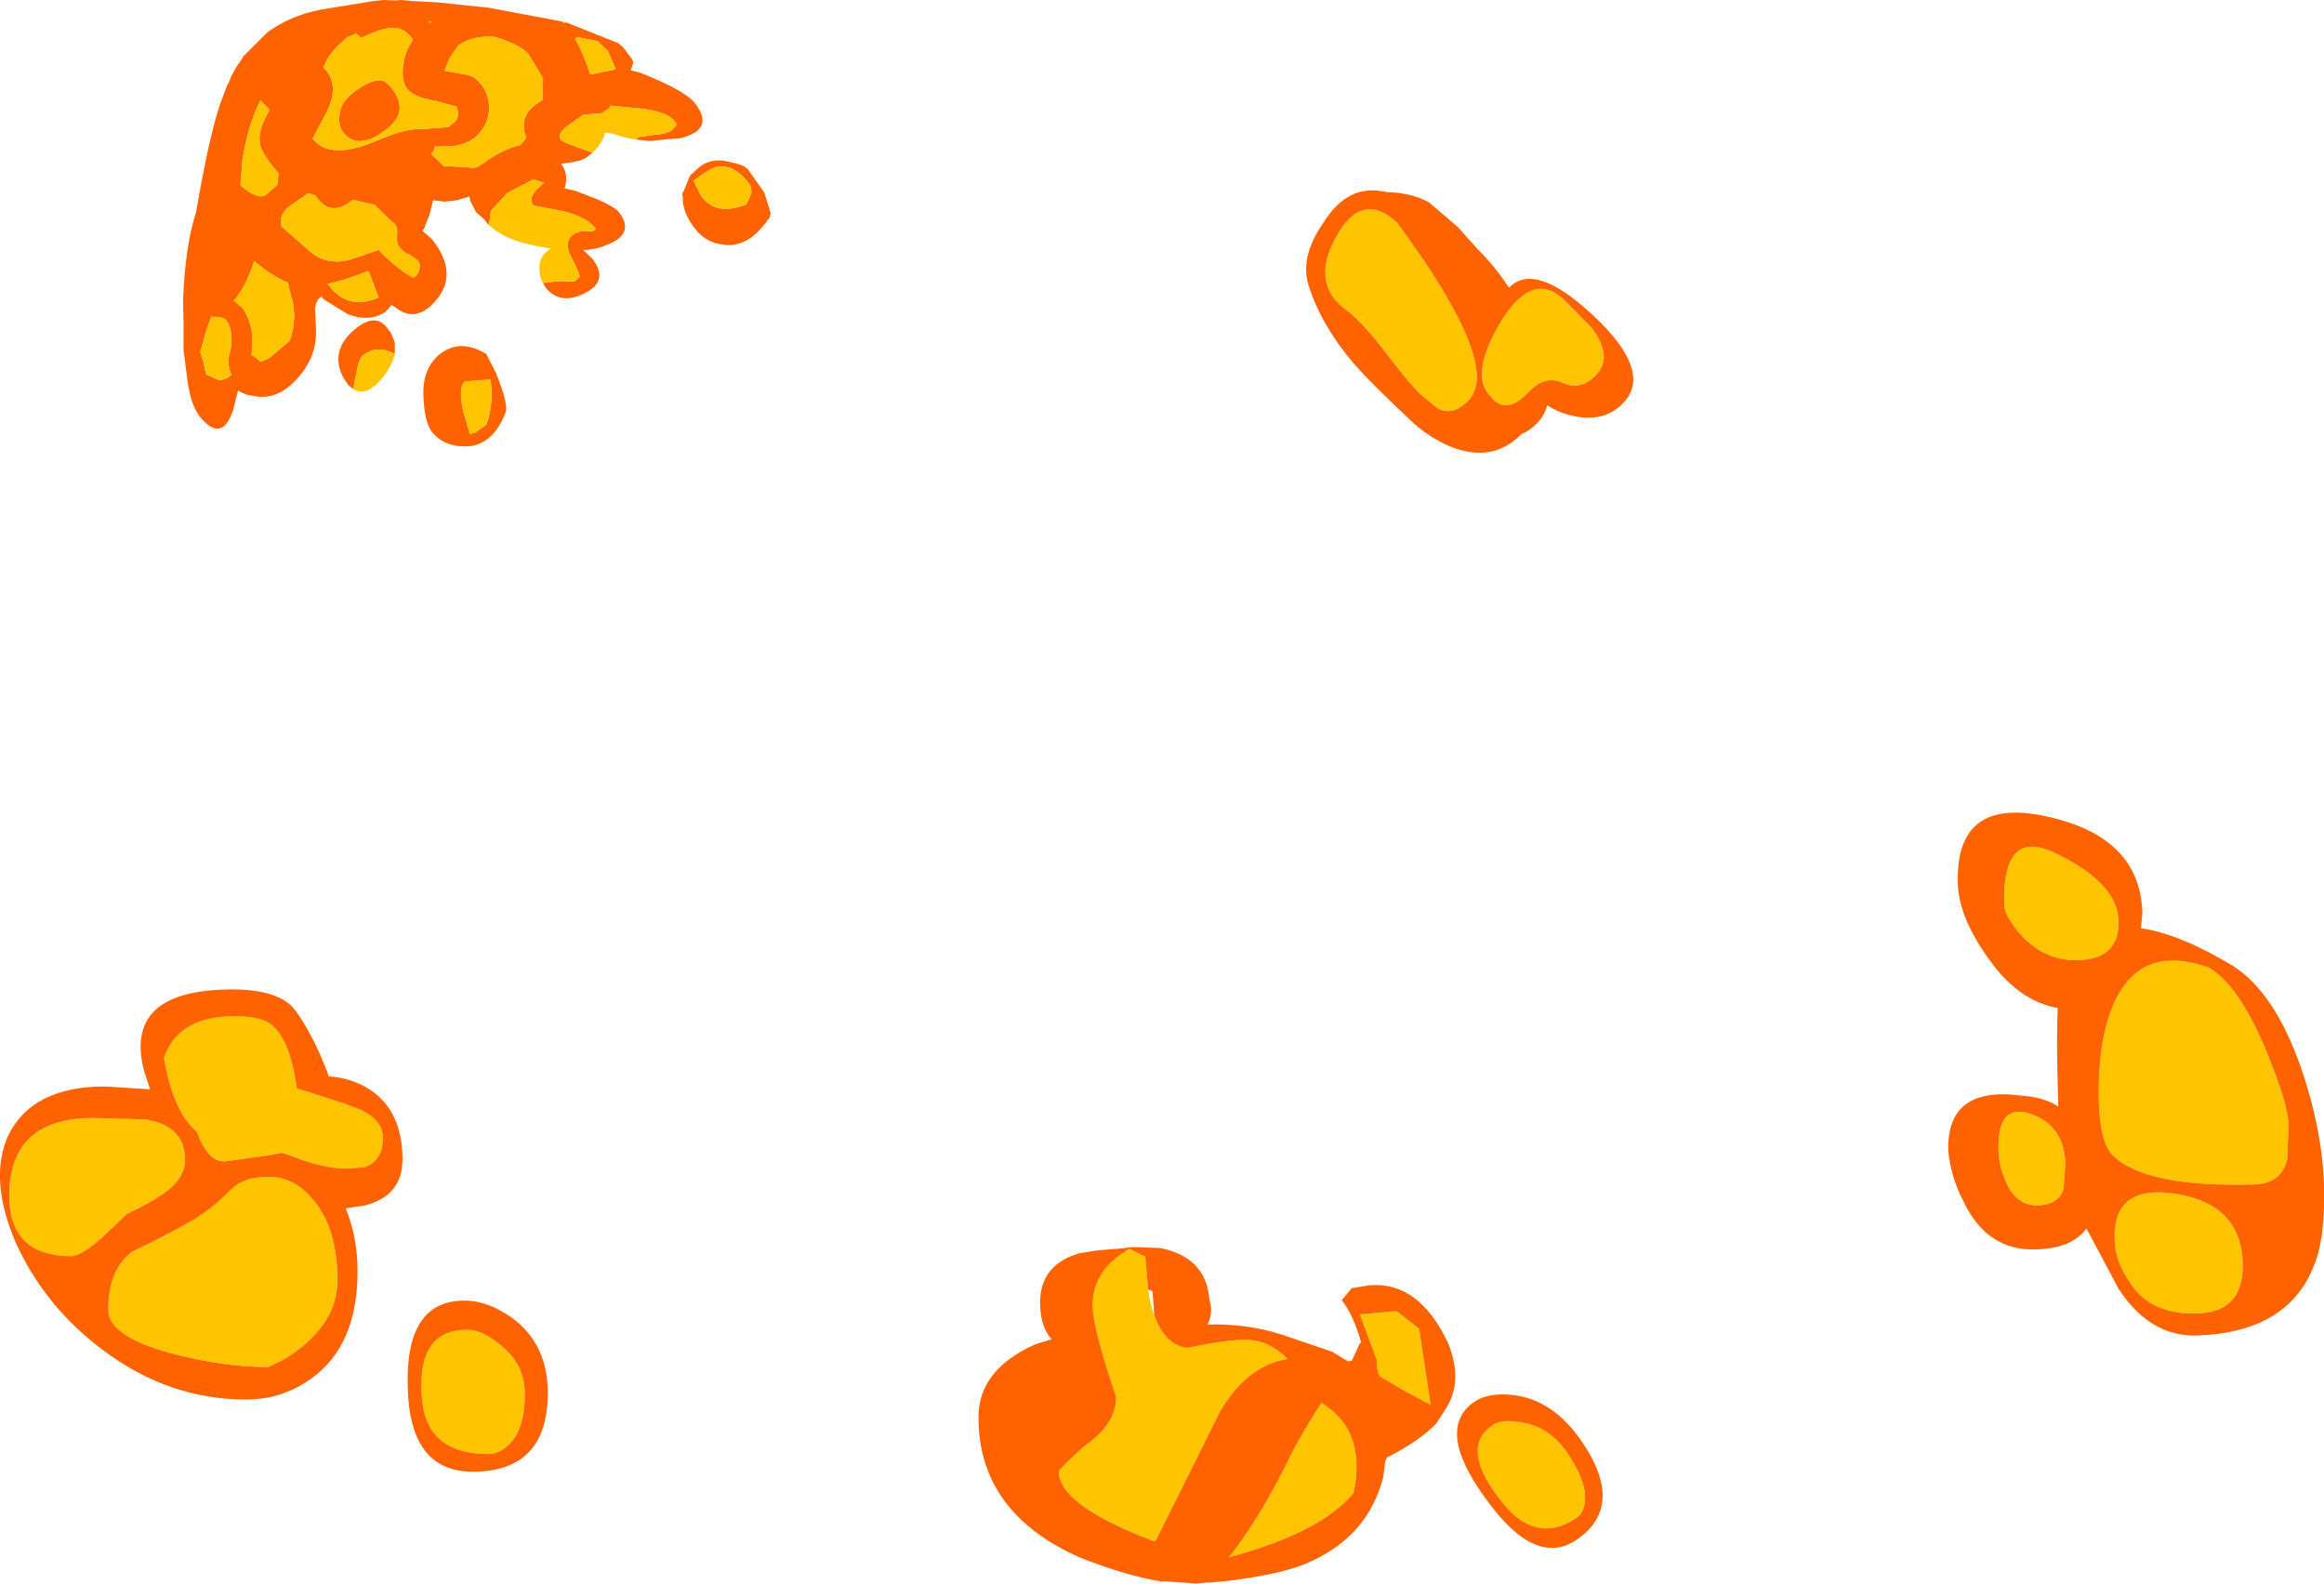 <?xml version="1.0" encoding="UTF-8" standalone="no"?>
<svg xmlns:xlink="http://www.w3.org/1999/xlink" height="165.65px" width="243.1px" xmlns="http://www.w3.org/2000/svg">
  <g transform="matrix(1.0, 0.0, 0.0, 1.0, 68.95, 43.75)">
    <path d="M-17.9 -20.3 L-18.0 -20.4 -18.1 -20.55 -18.25 -20.75 -18.7 -21.15 -19.2 -21.6 -19.2 -21.65 -19.75 -22.7 -19.85 -23.2 -21.15 -22.8 -22.45 -22.65 -23.55 -22.8 -23.65 -22.8 -23.85 -21.95 -23.9 -21.75 -24.05 -21.2 -24.5 -20.1 -24.5 -20.0 -24.75 -19.6 -24.7 -19.55 -23.95 -18.9 -23.7 -18.65 Q-20.9 -15.05 -23.45 -12.2 -25.3 -10.15 -27.15 -11.3 L-28.0 -11.85 -28.35 -11.45 -28.6 -11.15 Q-30.25 -10.0 -32.6 -10.9 L-35.1 -12.45 -35.3 -12.65 -35.2 -12.8 -35.5 -12.6 Q-35.85 -12.35 -36.0 -11.5 L-35.9 -9.35 Q-35.75 -6.35 -38.0 -4.0 -39.95 -1.9 -42.25 -2.3 L-43.1 -2.45 -43.7 -2.7 -44.05 -2.9 -44.55 -0.9 -44.6 -0.75 Q-45.8 2.7 -48.15 -0.3 L-48.2 -0.4 Q-48.95 -1.45 -49.3 -3.65 L-49.75 -7.1 -49.75 -9.85 -49.8 -12.1 -49.8 -12.45 Q-49.55 -18.2 -48.45 -21.5 -47.1 -29.35 -45.95 -32.8 L-45.2 -34.8 -45.0 -35.15 -44.75 -35.8 -44.15 -36.85 -43.5 -37.8 -43.6 -37.75 -41.0 -40.35 Q-38.55 -42.15 -35.35 -42.75 L-30.15 -43.6 -28.85 -43.75 -27.55 -43.7 -26.95 -43.75 -26.3 -43.7 -26.0 -43.65 -23.2 -43.5 -17.9 -42.95 -10.4 -41.55 -10.05 -41.45 -9.95 -41.35 -9.75 -41.4 -9.7 -41.4 -4.3 -39.25 -3.75 -38.8 -3.65 -38.65 -2.8 -37.5 -2.7 -37.2 -2.95 -36.45 -3.0 -36.4 -2.8 -36.35 -2.0 -36.15 Q2.7 -34.3 3.75 -32.95 5.95 -30.1 2.0 -29.25 L1.55 -29.25 -1.0 -29.0 -2.4 -29.15 -2.2 -29.4 -0.5 -29.65 Q0.85 -29.75 1.35 -30.15 L1.8 -30.65 1.85 -30.75 1.6 -31.1 Q0.7 -32.25 -3.1 -32.5 L-5.1 -32.7 Q-5.1 -32.5 -5.35 -32.35 -6.1 -31.75 -6.55 -31.85 L-7.95 -31.75 -9.7 -30.5 Q-10.7 -29.65 -10.3 -29.15 -10.05 -28.8 -6.95 -27.8 L-7.5 -27.35 Q-8.15 -26.85 -9.75 -26.7 L-10.25 -26.6 Q-9.85 -26.1 -9.75 -25.45 -9.65 -24.7 -9.9 -24.05 L-8.8 -23.8 -6.45 -22.9 Q-4.65 -22.1 -4.2 -21.55 -2.45 -19.25 -5.55 -18.1 -6.75 -17.6 -7.95 -17.6 L-7.0 -16.7 Q-5.2 -14.4 -7.75 -13.1 -10.35 -11.75 -11.9 -13.7 L-12.15 -14.15 -10.45 -14.35 -8.85 -14.3 -8.3 -14.8 Q-8.5 -15.65 -9.4 -17.25 -9.9 -18.6 -8.9 -19.3 L-8.1 -19.6 -6.95 -19.55 -6.6 -19.8 Q-7.7 -21.2 -10.5 -21.75 L-13.15 -22.25 Q-13.8 -23.1 -12.5 -24.2 L-12.05 -24.65 -13.05 -24.95 -13.15 -25.0 -15.9 -23.55 -17.6 -21.7 -17.8 -20.3 -17.9 -20.3 M-47.35 -9.25 L-48.0 -6.95 -47.65 -5.8 -47.4 -4.6 -46.1 -4.0 Q-45.5 -3.95 -44.9 -4.4 L-44.75 -4.55 Q-45.3 -5.8 -44.85 -7.05 -44.5 -9.2 -45.25 -10.2 -45.6 -10.65 -46.7 -10.6 L-46.8 -10.65 -46.85 -10.6 -47.35 -9.25 M-42.35 -16.45 Q-43.3 -13.6 -44.5 -12.3 L-43.65 -11.6 Q-42.9 -10.65 -42.6 -9.05 -42.5 -7.8 -42.65 -6.6 L-42.4 -6.5 -41.8 -6.0 -41.75 -5.9 Q-41.15 -6.05 -40.6 -6.45 L-38.65 -8.1 Q-37.95 -10.0 -38.3 -12.0 L-38.85 -14.2 Q-40.45 -14.8 -42.35 -16.45 M-30.35 -15.3 L-30.45 -15.4 Q-32.8 -14.45 -34.7 -14.05 L-34.55 -13.9 Q-32.75 -11.55 -30.15 -12.35 L-29.35 -12.6 -30.35 -15.3 M-36.4 -17.35 Q-34.75 -16.0 -32.45 -16.55 L-29.35 -17.6 Q-27.1 -15.35 -25.7 -14.7 -25.1 -15.1 -25.05 -15.8 -25.0 -16.2 -25.25 -16.5 L-26.05 -17.1 -26.2 -17.15 Q-26.7 -17.3 -27.25 -18.0 -27.5 -18.35 -27.4 -19.35 -27.35 -20.25 -27.95 -20.55 L-29.65 -22.2 -29.7 -22.3 -32.05 -22.85 -32.35 -22.6 Q-34.5 -21.05 -35.95 -23.3 L-36.7 -23.55 -38.5 -22.3 Q-39.85 -21.35 -39.5 -20.05 L-36.4 -17.35 M-40.55 -26.5 Q-41.8 -28.1 -41.8 -29.05 -41.9 -30.3 -40.75 -32.25 L-41.7 -33.25 Q-43.0 -30.75 -43.6 -26.95 L-43.8 -24.35 -43.15 -23.85 Q-41.8 -22.9 -41.15 -23.35 L-39.95 -24.4 -39.8 -25.6 -40.55 -26.5 M-33.05 -29.9 Q-33.55 -30.55 -33.45 -31.65 -33.35 -33.15 -31.75 -34.25 -29.9 -35.6 -28.9 -35.3 -28.45 -35.1 -27.95 -34.5 -26.0 -32.0 -28.75 -30.05 -31.55 -28.0 -33.05 -29.9 M-34.8 -36.35 Q-33.45 -34.6 -34.8 -32.0 L-36.25 -29.25 Q-34.45 -26.95 -29.65 -29.0 -26.3 -30.4 -24.8 -30.25 L-22.05 -30.45 -21.35 -31.05 Q-21.05 -31.3 -21.0 -31.95 L-21.2 -32.6 -23.4 -33.2 Q-25.65 -33.55 -26.35 -34.45 -27.1 -35.4 -26.7 -37.4 -26.45 -38.6 -25.75 -39.6 L-26.0 -39.9 Q-26.65 -40.7 -27.4 -40.8 -28.55 -41.05 -30.9 -39.9 L-31.2 -39.8 -31.65 -40.2 -31.7 -40.25 -32.65 -39.85 -32.9 -39.6 Q-34.8 -37.95 -35.1 -36.65 L-34.8 -36.35 M-32.0 -3.05 L-32.5 -3.45 -32.55 -3.5 -32.6 -3.6 Q-33.45 -4.7 -33.55 -5.95 -33.65 -8.0 -31.45 -9.6 -29.5 -11.0 -28.35 -9.3 L-28.1 -9.0 -27.75 -8.2 -27.65 -7.85 -27.65 -6.75 -28.4 -7.05 Q-29.75 -7.5 -30.95 -6.6 -31.4 -6.3 -31.7 -4.65 L-32.0 -3.05 M-23.75 1.45 Q-24.55 0.4 -24.65 -2.15 -24.85 -5.3 -22.75 -6.85 -20.95 -8.1 -18.8 -7.1 L-18.1 -6.75 -17.05 -4.7 Q-15.75 -1.4 -16.05 -0.65 -17.2 2.45 -19.6 2.9 L-20.4 2.95 -21.1 2.9 Q-22.8 2.65 -23.75 1.45 M-20.3 -3.85 Q-21.05 -3.3 -20.5 -0.75 L-19.8 1.65 -19.25 1.5 -18.05 0.65 Q-17.25 -1.85 -17.65 -4.05 L-20.3 -3.85 M3.7 -19.9 Q2.65 -21.25 2.5 -22.55 L2.45 -22.85 2.5 -22.9 2.45 -23.3 2.4 -23.55 2.5 -23.6 3.15 -25.2 3.3 -25.45 4.3 -26.35 Q5.7 -27.35 7.6 -26.75 8.95 -26.5 9.35 -25.95 L11.0 -23.6 11.7 -21.35 11.6 -21.3 11.6 -21.15 11.6 -21.05 11.3 -20.65 Q9.25 -17.8 6.75 -18.15 4.85 -18.35 3.7 -19.9 M4.25 -23.5 Q5.7 -21.05 9.1 -22.35 L9.65 -23.5 Q9.7 -24.2 9.35 -24.6 7.25 -27.3 4.95 -25.8 L3.6 -24.85 4.25 -23.5 M-13.7 -38.15 Q-14.7 -39.15 -17.25 -39.9 -19.55 -40.05 -21.0 -39.0 L-21.9 -37.7 -22.45 -36.35 -20.0 -35.9 Q-19.25 -35.75 -18.6 -34.9 -17.9 -34.0 -17.8 -32.8 -17.65 -31.0 -19.05 -29.55 -19.75 -28.85 -21.25 -28.5 L-23.2 -28.4 -23.45 -28.5 Q-23.45 -28.1 -23.85 -27.65 L-22.55 -26.4 -19.35 -26.2 -18.85 -26.35 -18.5 -26.6 Q-16.4 -28.15 -14.6 -28.55 -14.15 -28.9 -13.9 -29.4 L-14.05 -29.75 Q-14.5 -31.65 -12.95 -32.8 L-12.2 -33.3 -12.15 -35.55 -13.7 -38.15 M-23.8 -41.5 L-24.1 -41.55 -24.0 -41.35 -23.8 -41.5 M-7.2 -35.95 L-4.55 -36.5 -5.35 -38.4 -6.45 -39.45 -7.75 -39.7 -8.45 -39.85 -8.8 -39.75 Q-7.85 -38.0 -7.2 -35.95" fill="#ff6200" fill-rule="evenodd" stroke="none"/>
    <path d="M-10.05 -41.45 L-9.75 -41.4 -9.95 -41.35 -10.05 -41.45 M-2.4 -29.15 Q-3.6 -29.3 -4.75 -29.75 L-5.65 -29.9 Q-5.9 -28.8 -6.95 -27.8 -10.05 -28.8 -10.3 -29.15 -10.7 -29.65 -9.7 -30.5 L-7.95 -31.75 -6.55 -31.85 Q-6.1 -31.75 -5.35 -32.35 -5.1 -32.5 -5.1 -32.7 L-3.1 -32.5 Q0.7 -32.25 1.6 -31.1 L1.85 -30.75 1.8 -30.65 1.35 -30.15 Q0.85 -29.75 -0.5 -29.65 L-2.2 -29.4 -2.4 -29.15 M-12.15 -14.15 Q-12.5 -14.7 -12.5 -15.4 -12.7 -16.8 -11.5 -17.65 L-11.35 -17.75 -11.6 -17.8 Q-16.1 -18.45 -17.9 -20.3 L-17.8 -20.3 -17.6 -21.7 -15.9 -23.55 -13.15 -25.0 -13.05 -24.95 -12.05 -24.65 -12.5 -24.2 Q-13.8 -23.1 -13.15 -22.25 L-10.5 -21.75 Q-7.7 -21.2 -6.6 -19.8 L-6.95 -19.55 -8.1 -19.6 -8.9 -19.3 Q-9.9 -18.6 -9.4 -17.25 -8.5 -15.65 -8.3 -14.8 L-8.85 -14.3 -10.45 -14.35 -12.15 -14.15 M-34.8 -36.35 L-35.1 -36.65 Q-34.8 -37.95 -32.9 -39.6 L-32.65 -39.85 -31.7 -40.25 -31.65 -40.2 -31.2 -39.8 -30.9 -39.9 Q-28.55 -41.05 -27.4 -40.8 -26.65 -40.7 -26.0 -39.9 L-25.75 -39.6 Q-26.45 -38.6 -26.7 -37.4 -27.1 -35.4 -26.35 -34.45 -25.65 -33.55 -23.4 -33.2 L-21.2 -32.6 -21.0 -31.95 Q-21.05 -31.3 -21.35 -31.05 L-22.05 -30.45 -24.8 -30.25 Q-26.3 -30.4 -29.65 -29.0 -34.45 -26.95 -36.25 -29.25 L-34.8 -32.0 Q-33.45 -34.6 -34.8 -36.35 M-33.05 -29.9 Q-31.55 -28.0 -28.75 -30.05 -26.0 -32.0 -27.95 -34.5 -28.45 -35.1 -28.9 -35.3 -29.9 -35.6 -31.75 -34.25 -33.35 -33.15 -33.45 -31.65 -33.55 -30.55 -33.05 -29.9 M-40.55 -26.5 L-39.8 -25.6 -39.95 -24.4 -41.15 -23.35 Q-41.8 -22.9 -43.15 -23.85 L-43.8 -24.35 -43.6 -26.95 Q-43.0 -30.75 -41.7 -33.25 L-40.75 -32.25 Q-41.9 -30.3 -41.8 -29.05 -41.8 -28.1 -40.55 -26.5 M-36.4 -17.35 L-39.5 -20.05 Q-39.85 -21.35 -38.5 -22.3 L-36.7 -23.55 -35.95 -23.3 Q-34.5 -21.05 -32.35 -22.6 L-32.05 -22.85 -29.7 -22.3 -29.65 -22.2 -27.95 -20.55 Q-27.35 -20.25 -27.4 -19.35 -27.5 -18.35 -27.25 -18.0 -26.7 -17.3 -26.2 -17.15 L-26.05 -17.1 -25.25 -16.5 Q-25.0 -16.2 -25.05 -15.8 -25.1 -15.1 -25.7 -14.7 -27.1 -15.35 -29.35 -17.6 L-32.45 -16.55 Q-34.75 -16.0 -36.4 -17.35 M-30.35 -15.3 L-29.35 -12.6 -30.15 -12.35 Q-32.75 -11.55 -34.55 -13.9 L-34.7 -14.05 Q-32.8 -14.45 -30.45 -15.4 L-30.35 -15.3 M-42.35 -16.45 Q-40.45 -14.8 -38.85 -14.2 L-38.3 -12.0 Q-37.95 -10.0 -38.65 -8.1 L-40.6 -6.45 Q-41.15 -6.05 -41.75 -5.9 L-41.8 -6.0 -42.4 -6.5 -42.65 -6.6 Q-42.5 -7.8 -42.6 -9.05 -42.9 -10.65 -43.65 -11.6 L-44.5 -12.3 Q-43.3 -13.6 -42.35 -16.45 M-47.35 -9.25 L-46.85 -10.6 -46.8 -10.65 -46.7 -10.6 Q-45.6 -10.65 -45.25 -10.2 -44.5 -9.2 -44.85 -7.05 -45.3 -5.8 -44.75 -4.55 L-44.9 -4.4 Q-45.5 -3.95 -46.1 -4.0 L-47.4 -4.6 -47.65 -5.8 -48.0 -6.95 -47.35 -9.25 M-27.65 -6.75 Q-27.9 -5.6 -28.85 -4.35 -30.6 -2.15 -32.0 -3.05 L-31.7 -4.65 Q-31.4 -6.3 -30.95 -6.6 -29.75 -7.5 -28.4 -7.05 L-27.65 -6.75 M-20.3 -3.85 L-17.65 -4.05 Q-17.25 -1.85 -18.05 0.65 L-19.25 1.5 -19.8 1.65 -20.5 -0.75 Q-21.05 -3.3 -20.3 -3.85 M-7.2 -35.95 Q-7.85 -38.0 -8.8 -39.75 L-8.45 -39.85 -7.75 -39.7 -6.45 -39.45 -5.35 -38.4 -4.55 -36.5 -7.2 -35.95 M-23.8 -41.5 L-24.0 -41.35 -24.1 -41.55 -23.8 -41.5 M-13.7 -38.15 L-12.15 -35.55 -12.2 -33.3 -12.95 -32.8 Q-14.5 -31.65 -14.05 -29.75 L-13.9 -29.4 Q-14.15 -28.9 -14.6 -28.55 -16.4 -28.15 -18.5 -26.6 L-18.85 -26.35 -19.35 -26.2 -22.55 -26.4 -23.85 -27.65 Q-23.45 -28.1 -23.45 -28.5 L-23.2 -28.4 -21.25 -28.5 Q-19.75 -28.85 -19.05 -29.55 -17.65 -31.0 -17.8 -32.8 -17.9 -34.0 -18.6 -34.9 -19.25 -35.75 -20.0 -35.9 L-22.45 -36.35 -21.9 -37.7 -21.0 -39.0 Q-19.55 -40.05 -17.25 -39.9 -14.7 -39.15 -13.7 -38.15 M4.25 -23.5 L3.6 -24.85 4.95 -25.8 Q7.25 -27.3 9.35 -24.6 9.7 -24.2 9.65 -23.5 L9.1 -22.35 Q5.7 -21.05 4.25 -23.5" fill="#ffc400" fill-rule="evenodd" stroke="none"/>
    <path d="M77.2 -20.45 Q88.15 -5.6 84.7 -1.9 83.05 -0.15 81.4 -1.05 L79.7 -2.45 Q78.55 -3.5 75.9 -7.0 73.5 -10.1 71.9 -11.3 68.1 -14.05 70.8 -18.95 73.5 -23.9 77.2 -20.45 M94.65 -12.4 L97.55 -9.45 Q99.8 -6.45 98.05 -4.55 96.45 -2.85 94.5 -3.7 92.65 -4.6 90.8 -2.6 89.3 -1.0 88.05 -1.45 87.4 -1.65 87.05 -2.2 84.7 -4.4 87.95 -9.95 91.3 -15.55 94.65 -12.4 M170.45 73.9 L170.3 77.55 Q169.65 80.05 166.95 80.15 155.3 80.5 151.95 77.0 150.75 75.65 150.6 71.7 150.4 64.3 152.65 60.25 155.55 55.15 162.05 57.45 165.2 59.2 168.1 66.15 170.35 71.6 170.45 73.9 M152.65 52.55 Q152.8 56.55 148.45 56.7 145.05 56.8 142.55 54.15 140.75 52.15 140.7 50.95 140.45 42.55 146.35 45.65 152.55 48.7 152.65 52.55 M147.1 78.0 L146.9 80.65 Q146.4 82.25 144.25 82.35 141.8 82.4 140.75 79.55 140.15 78.2 140.1 76.6 139.95 71.6 143.4 72.75 146.95 73.9 147.1 78.0 M165.65 88.35 Q165.8 93.5 160.9 93.65 155.7 93.8 153.6 90.0 152.3 88.1 152.25 85.9 152.05 80.05 158.75 81.15 165.45 82.25 165.65 88.35 M51.8 93.85 Q52.9 96.95 55.25 97.25 60.2 96.2 62.15 96.45 64.1 96.75 65.75 98.4 61.35 99.15 58.6 104.05 L51.95 117.4 51.7 117.45 Q41.8 113.7 41.8 110.15 41.8 109.95 44.55 107.45 47.8 105.25 47.8 102.35 45.35 95.2 45.35 92.8 45.35 89.05 49.2 86.9 L50.85 87.7 51.15 91.15 Q51.35 92.7 51.8 93.85 M66.25 108.1 Q68.05 104.8 69.3 103.0 L70.2 103.65 Q73.85 106.5 72.65 112.4 69.3 116.55 59.6 119.15 62.95 114.95 66.25 108.1 M77.8 101.65 L75.35 100.2 75.1 99.45 75.1 98.6 73.3 93.75 77.15 93.4 79.5 95.25 80.7 103.2 77.8 101.65 M87.15 105.35 Q88.15 104.65 90.25 105.05 93.15 105.55 94.9 108.1 96.95 111.05 96.85 113.05 96.8 114.45 96.0 115.0 91.55 118.05 87.8 112.9 83.8 107.65 87.15 105.35 M-59.15 73.2 L-53.75 73.35 Q-49.6 74.0 -49.6 77.55 -49.6 79.65 -52.0 81.2 -53.35 82.15 -55.7 83.25 L-58.15 85.6 Q-60.45 87.65 -61.5 87.65 -68.4 87.65 -67.95 80.45 -67.5 73.2 -59.15 73.2 M-44.4 62.55 Q-41.65 62.55 -40.55 63.45 -38.6 65.0 -37.9 70.1 -32.85 71.65 -31.3 72.3 -28.9 73.4 -28.9 75.3 -28.9 77.65 -30.8 78.35 L-32.65 78.5 Q-35.2 78.5 -38.65 77.1 L-39.45 76.85 -40.8 77.1 -45.5 77.75 Q-47.25 77.75 -48.35 74.65 -50.85 72.55 -51.8 66.9 -50.3 62.55 -44.4 62.55 M-40.8 79.35 Q-38.2 79.35 -36.25 81.7 -33.65 84.65 -33.65 90.2 -33.65 94.05 -37.25 97.05 -39.0 98.5 -40.95 99.25 -45.35 99.25 -50.55 97.95 -57.15 96.25 -57.6 93.65 -57.8 89.25 -55.15 87.2 -51.5 85.45 -49.35 84.2 -47.1 83.05 -44.65 80.55 -43.35 79.35 -40.8 79.35 M-20.1 95.35 Q-18.55 95.35 -16.65 96.9 -14.05 98.95 -14.05 102.05 -14.05 105.65 -15.6 107.25 -16.65 108.35 -17.9 108.35 -24.65 108.35 -24.85 101.95 -25.2 95.35 -20.1 95.35" fill="#ffc400" fill-rule="evenodd" stroke="none"/>
    <path d="M77.2 -20.45 Q73.5 -23.9 70.8 -18.95 68.1 -14.05 71.9 -11.3 73.5 -10.1 75.9 -7.0 78.55 -3.5 79.7 -2.45 L81.4 -1.05 Q83.05 -0.15 84.7 -1.9 88.15 -5.6 77.2 -20.45 M83.55 -20.0 L85.6 -17.7 Q87.35 -16.0 88.9 -13.65 91.6 -16.45 97.65 -10.8 103.95 -4.95 100.9 -1.65 98.9 0.5 95.6 -0.25 94.15 -0.55 92.9 -1.35 92.6 -0.3 91.9 0.45 91.1 1.3 90.2 1.65 87.25 4.7 82.85 3.0 80.6 2.05 78.9 0.5 74.3 -3.8 72.6 -5.8 69.2 -9.8 67.9 -14.0 67.05 -16.95 69.45 -20.4 72.05 -24.65 76.1 -23.65 78.65 -23.6 80.5 -22.6 L83.55 -20.0 M94.65 -12.4 Q91.3 -15.55 87.95 -9.95 84.7 -4.4 87.05 -2.2 87.4 -1.65 88.05 -1.45 89.3 -1.0 90.8 -2.6 92.65 -4.6 94.5 -3.7 96.45 -2.85 98.05 -4.55 99.8 -6.45 97.55 -9.45 L94.65 -12.4 M174.15 80.2 Q174.3 85.8 173.1 88.65 170.35 95.65 160.85 95.95 155.95 96.1 152.65 91.05 L149.3 84.75 Q147.8 86.85 144.0 86.95 138.9 87.1 136.45 81.95 135.1 79.35 134.85 76.65 134.65 69.85 142.4 70.85 144.85 71.0 146.35 72.0 L146.3 69.75 Q146.15 64.95 146.3 61.7 142.2 60.95 139.15 56.65 135.95 52.25 135.85 48.7 135.55 39.55 145.1 41.65 154.9 43.75 155.15 51.7 L155.0 53.35 Q159.1 53.95 164.65 57.3 169.0 60.1 171.75 67.95 173.95 74.35 174.15 80.2 M165.65 88.35 Q165.45 82.25 158.75 81.15 152.05 80.05 152.25 85.9 152.3 88.1 153.6 90.0 155.7 93.8 160.9 93.65 165.8 93.5 165.65 88.35 M147.1 78.0 Q146.95 73.9 143.4 72.75 139.95 71.6 140.1 76.6 140.15 78.2 140.75 79.55 141.8 82.4 144.25 82.35 146.4 82.25 146.9 80.65 L147.1 78.0 M152.65 52.55 Q152.55 48.7 146.35 45.65 140.45 42.55 140.7 50.95 140.75 52.15 142.55 54.15 145.05 56.8 148.45 56.7 152.8 56.55 152.65 52.55 M170.45 73.9 Q170.35 71.6 168.1 66.15 165.2 59.2 162.05 57.45 155.55 55.15 152.65 60.25 150.4 64.3 150.6 71.7 150.75 75.65 151.95 77.0 155.3 80.5 166.95 80.15 169.65 80.05 170.3 77.55 L170.45 73.9 M76.15 108.7 L75.95 109.1 75.75 110.75 Q74.1 117.2 67.45 119.9 64.8 120.95 59.65 121.6 L57.55 121.8 57.2 121.8 56.75 121.85 56.1 121.9 52.8 121.65 52.6 121.7 Q48.7 121.05 43.95 119.15 33.4 114.45 33.4 104.5 33.4 99.5 39.4 96.85 L41.05 96.35 Q39.85 95.0 39.85 92.5 39.85 88.55 43.95 87.35 L45.8 87.05 48.3 86.85 48.7 86.8 49.1 86.75 49.55 86.7 52.4 86.8 Q57.2 87.75 57.55 92.15 58.0 93.6 57.35 94.8 L58.8 94.8 Q61.9 94.9 64.6 95.7 L65.4 95.95 70.4 97.65 72.05 98.65 72.45 98.6 73.3 96.75 73.45 96.75 Q72.65 93.85 71.4 92.25 L72.45 91.0 74.3 90.7 Q79.5 90.25 82.55 96.8 84.2 100.95 82.1 103.9 L81.3 105.15 Q79.5 107.0 76.35 108.6 L76.15 108.7 M51.15 91.15 L50.85 87.7 49.2 86.9 Q45.35 89.05 45.35 92.8 45.35 95.2 47.8 102.35 47.8 105.25 44.55 107.45 41.8 109.95 41.8 110.15 41.8 113.7 51.7 117.45 L51.95 117.4 58.6 104.05 Q61.35 99.15 65.75 98.4 64.1 96.75 62.15 96.45 60.2 96.2 55.25 97.25 52.9 96.95 51.8 93.85 L51.6 91.3 51.15 91.15 M77.8 101.65 L80.7 103.2 79.5 95.25 77.15 93.4 73.3 93.75 75.1 98.6 75.1 99.45 75.35 100.2 77.8 101.65 M66.25 108.1 Q62.95 114.95 59.6 119.15 69.3 116.55 72.65 112.4 73.85 106.5 70.2 103.65 L69.3 103.0 Q68.05 104.8 66.25 108.1 M85.25 102.9 Q86.8 101.85 89.5 102.2 93.55 102.75 96.45 106.95 101.15 113.75 96.0 117.3 91.65 120.3 86.45 113.0 81.15 105.75 85.25 102.9 M-44.4 62.55 Q-50.3 62.55 -51.8 66.9 -50.85 72.55 -48.35 74.65 -47.25 77.75 -45.5 77.75 L-40.8 77.1 -39.45 76.85 -38.65 77.1 Q-35.2 78.5 -32.65 78.5 L-30.8 78.35 Q-28.9 77.65 -28.9 75.3 -28.9 73.4 -31.3 72.3 -32.85 71.65 -37.9 70.1 -38.6 65.0 -40.55 63.45 -41.65 62.55 -44.4 62.55 M-59.15 73.2 Q-67.5 73.2 -67.95 80.45 -68.4 87.65 -61.5 87.65 -60.45 87.65 -58.15 85.6 L-55.7 83.25 Q-53.35 82.15 -52.0 81.2 -49.6 79.65 -49.6 77.55 -49.6 74.0 -53.75 73.35 L-59.15 73.2 M87.15 105.35 Q83.8 107.65 87.8 112.9 91.55 118.05 96.0 115.0 96.8 114.45 96.85 113.05 96.95 111.05 94.9 108.1 93.15 105.55 90.25 105.05 88.15 104.65 87.15 105.35 M-57.95 69.9 L-53.25 70.2 -53.9 68.2 Q-56.05 59.75 -44.6 59.75 -40.55 59.75 -38.65 61.3 -37.7 62.1 -36.0 65.4 -35.0 67.55 -34.55 68.85 -32.2 69.0 -30.3 70.2 -26.85 72.45 -26.85 77.55 -26.85 81.35 -30.8 82.35 L-32.8 82.65 Q-31.55 85.6 -31.55 89.25 -31.55 97.05 -36.45 100.5 -39.45 102.65 -43.2 102.65 -51.3 102.65 -58.15 97.5 -64.25 92.95 -67.3 86.25 -70.15 79.6 -68.1 75.05 -65.6 69.9 -57.95 69.9 M-20.1 95.35 Q-25.2 95.35 -24.85 101.95 -24.65 108.35 -17.9 108.35 -16.65 108.35 -15.6 107.25 -14.05 105.65 -14.05 102.05 -14.05 98.95 -16.65 96.9 -18.55 95.35 -20.1 95.35 M-40.8 79.35 Q-43.35 79.35 -44.65 80.55 -47.1 83.05 -49.35 84.2 -51.5 85.45 -55.15 87.2 -57.8 89.25 -57.6 93.65 -57.15 96.25 -50.55 97.95 -45.35 99.25 -40.95 99.25 -39.0 98.5 -37.25 97.05 -33.65 94.05 -33.65 90.2 -33.65 84.65 -36.25 81.7 -38.2 79.35 -40.8 79.35 M-20.35 92.3 Q-17.95 92.3 -15.4 94.1 -11.65 96.85 -11.65 101.95 -11.65 110.2 -19.5 110.2 -26.15 110.2 -26.3 101.25 -26.55 92.3 -20.35 92.3" fill="#ff6200" fill-rule="evenodd" stroke="none"/>
  </g>
</svg>

